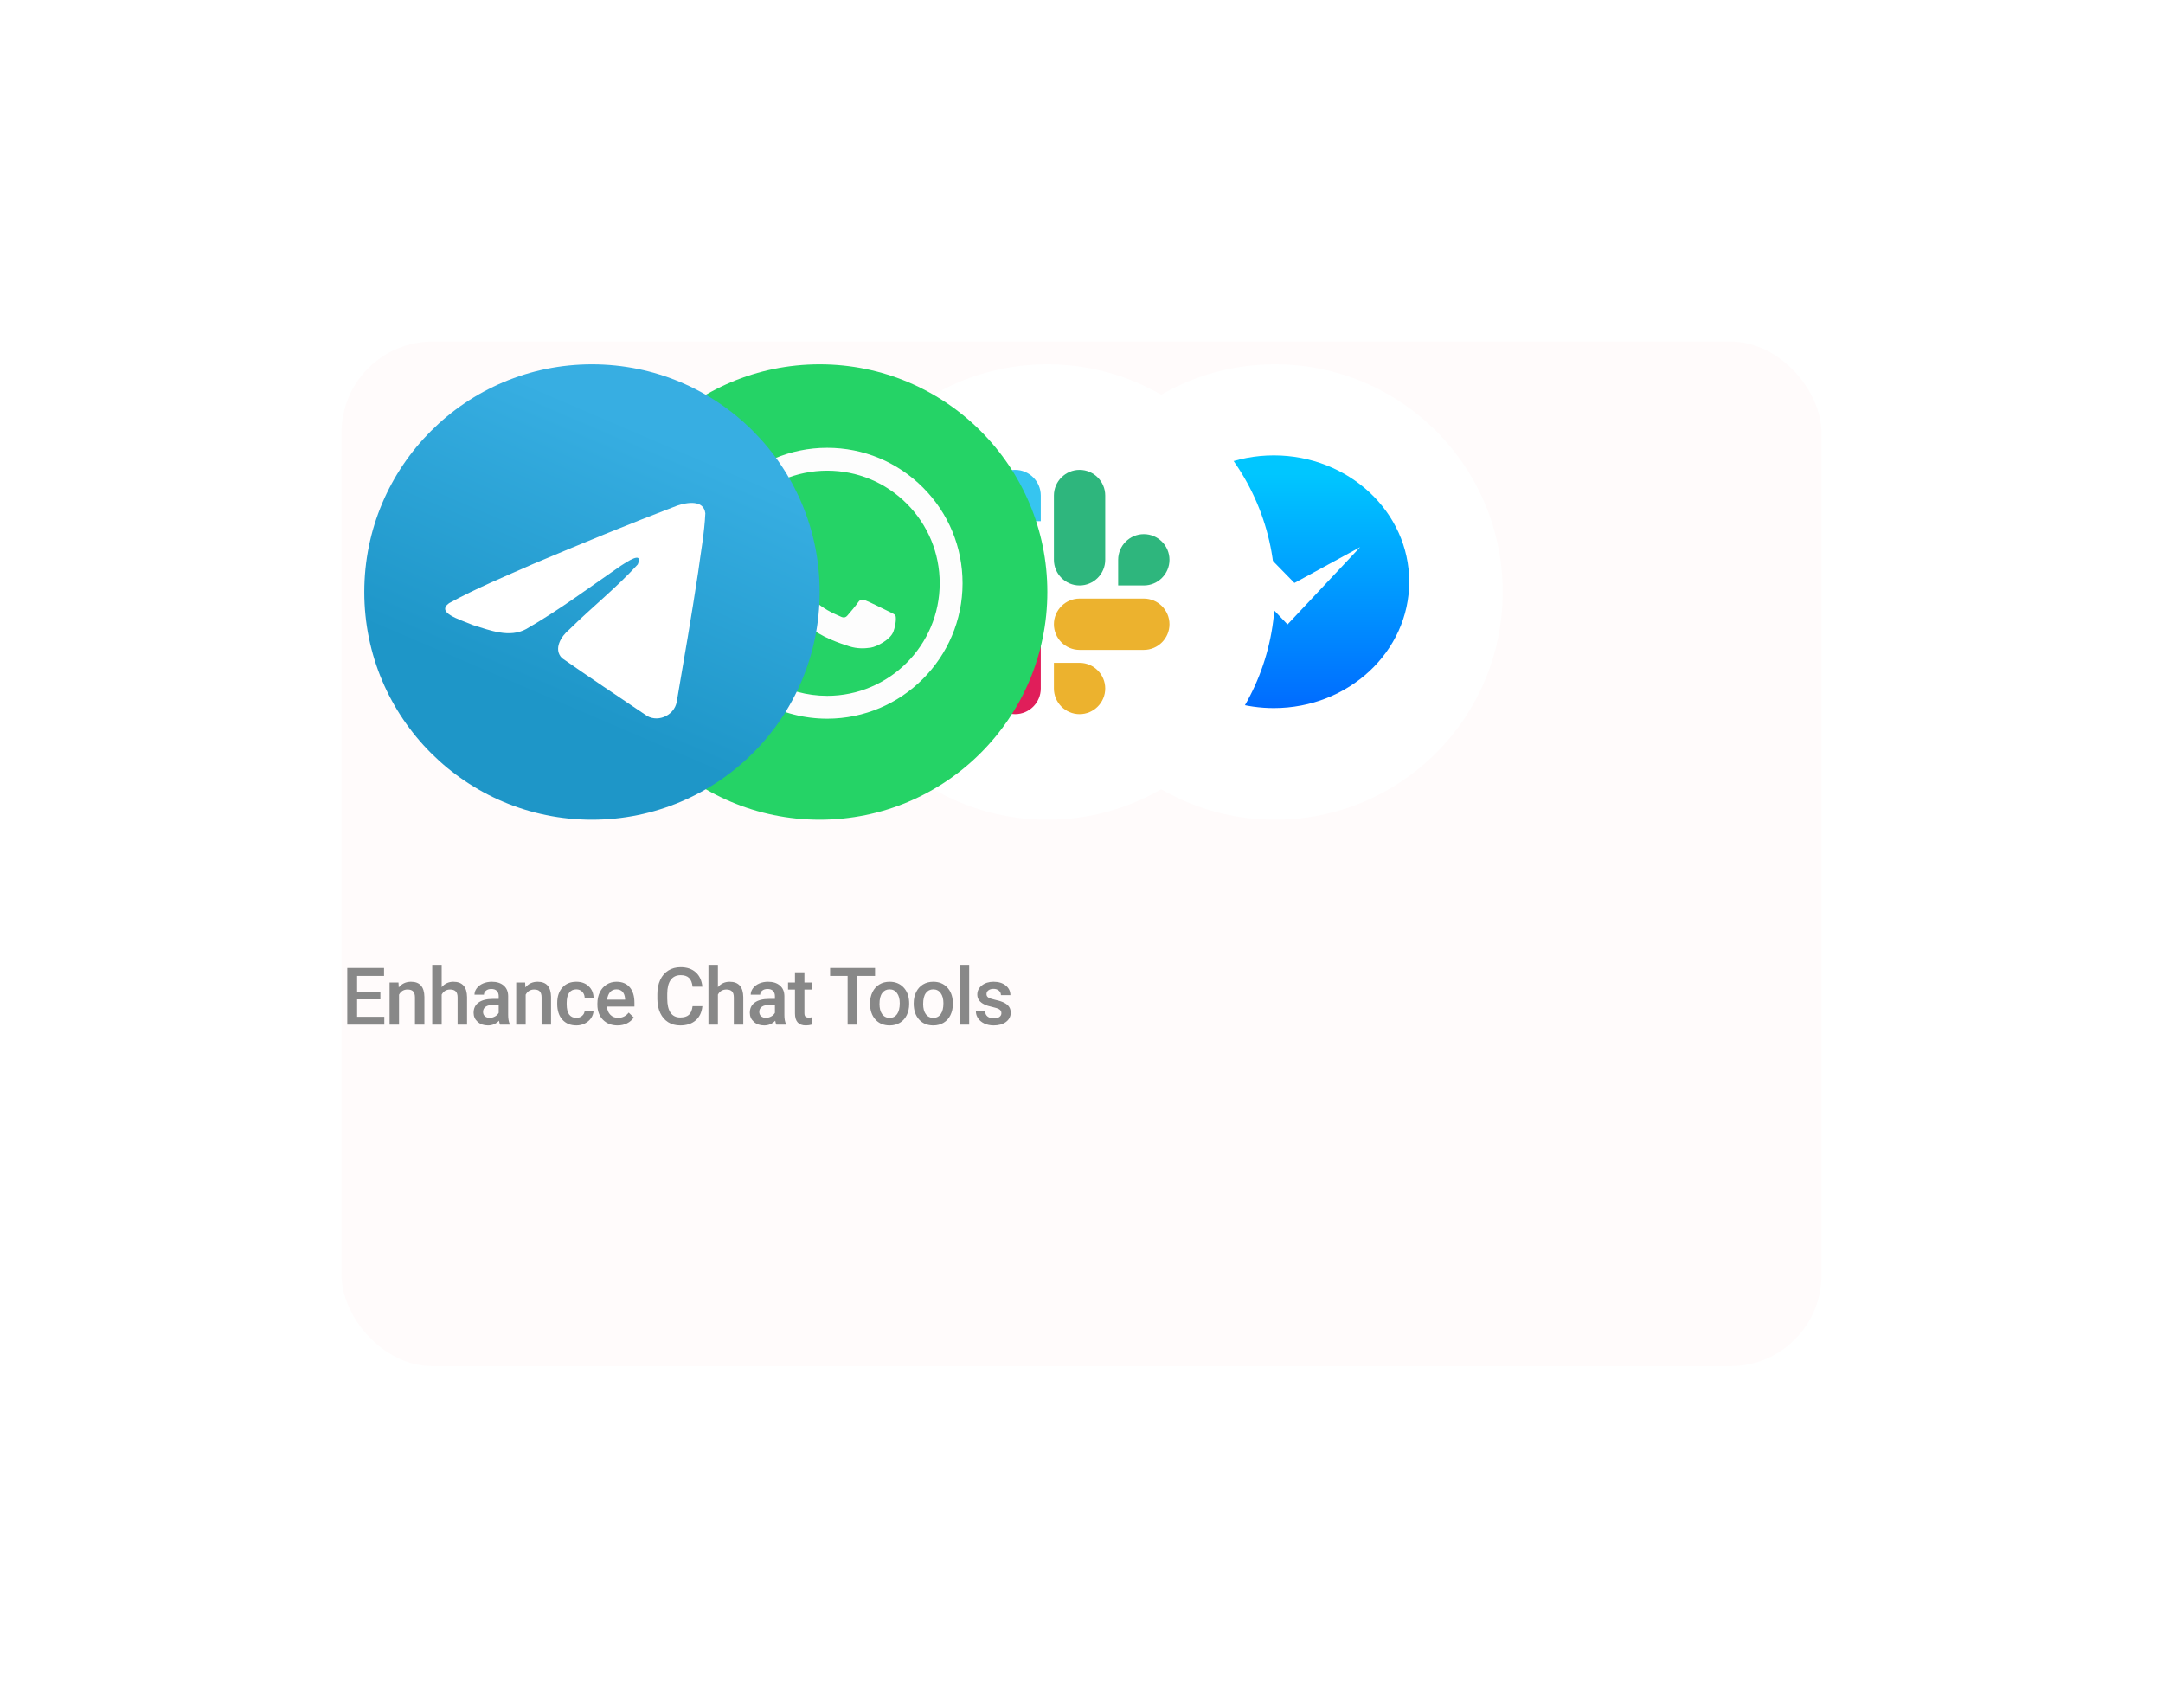 <svg width="380" height="300" viewBox="0 0 380 300" fill="none" xmlns="http://www.w3.org/2000/svg">
<g filter="url(#filter0_d_1505_1517)">
<rect x="30" y="30" width="260" height="180" rx="16" fill="#FFFBFB"/>
</g>
<path d="M66.829 175.557H62.741V178.619H67.519V180H61.012V170.047H67.472V171.441H62.741V174.189H66.829V175.557ZM70.009 172.604L70.056 173.458C70.603 172.797 71.321 172.467 72.21 172.467C73.75 172.467 74.534 173.349 74.561 175.112V180H72.9V175.208C72.9 174.739 72.798 174.392 72.593 174.169C72.392 173.941 72.062 173.827 71.601 173.827C70.931 173.827 70.432 174.13 70.104 174.736V180H68.443V172.604H70.009ZM77.597 173.41C78.14 172.781 78.826 172.467 79.655 172.467C81.232 172.467 82.031 173.367 82.054 175.167V180H80.393V175.229C80.393 174.718 80.281 174.358 80.058 174.148C79.84 173.934 79.516 173.827 79.088 173.827C78.422 173.827 77.925 174.123 77.597 174.716V180H75.936V169.5H77.597V173.41ZM87.859 180C87.786 179.859 87.722 179.629 87.667 179.31C87.139 179.861 86.492 180.137 85.726 180.137C84.983 180.137 84.377 179.925 83.908 179.501C83.438 179.077 83.204 178.553 83.204 177.929C83.204 177.14 83.495 176.536 84.079 176.117C84.666 175.693 85.505 175.481 86.594 175.481H87.613V174.996C87.613 174.613 87.506 174.308 87.291 174.08C87.077 173.848 86.751 173.731 86.314 173.731C85.936 173.731 85.626 173.827 85.384 174.019C85.143 174.205 85.022 174.445 85.022 174.736H83.361C83.361 174.331 83.495 173.952 83.764 173.602C84.033 173.246 84.397 172.968 84.858 172.768C85.323 172.567 85.84 172.467 86.41 172.467C87.275 172.467 87.966 172.686 88.481 173.123C88.996 173.556 89.26 174.167 89.274 174.955V178.291C89.274 178.956 89.367 179.487 89.554 179.884V180H87.859ZM86.034 178.804C86.362 178.804 86.669 178.724 86.956 178.564C87.248 178.405 87.467 178.191 87.613 177.922V176.527H86.717C86.102 176.527 85.639 176.634 85.329 176.849C85.02 177.063 84.865 177.366 84.865 177.758C84.865 178.077 84.969 178.332 85.179 178.523C85.393 178.71 85.678 178.804 86.034 178.804ZM92.255 172.604L92.303 173.458C92.85 172.797 93.568 172.467 94.456 172.467C95.997 172.467 96.781 173.349 96.808 175.112V180H95.147V175.208C95.147 174.739 95.044 174.392 94.839 174.169C94.638 173.941 94.308 173.827 93.848 173.827C93.178 173.827 92.679 174.13 92.351 174.736V180H90.69V172.604H92.255ZM101.245 178.811C101.66 178.811 102.004 178.69 102.277 178.448C102.551 178.207 102.697 177.908 102.715 177.553H104.28C104.262 178.013 104.118 178.444 103.85 178.845C103.581 179.241 103.216 179.556 102.756 179.788C102.296 180.021 101.799 180.137 101.266 180.137C100.231 180.137 99.411 179.802 98.805 179.132C98.199 178.462 97.895 177.537 97.895 176.356V176.186C97.895 175.06 98.196 174.16 98.798 173.485C99.399 172.806 100.22 172.467 101.259 172.467C102.138 172.467 102.854 172.724 103.405 173.239C103.961 173.75 104.253 174.422 104.28 175.256H102.715C102.697 174.832 102.551 174.483 102.277 174.21C102.008 173.937 101.664 173.8 101.245 173.8C100.707 173.8 100.293 173.996 100.001 174.388C99.709 174.775 99.561 175.365 99.557 176.158V176.425C99.557 177.227 99.7 177.826 99.987 178.223C100.279 178.615 100.698 178.811 101.245 178.811ZM108.492 180.137C107.439 180.137 106.585 179.806 105.929 179.146C105.277 178.48 104.951 177.596 104.951 176.493V176.288C104.951 175.55 105.092 174.891 105.375 174.312C105.662 173.729 106.063 173.276 106.578 172.952C107.093 172.629 107.667 172.467 108.301 172.467C109.308 172.467 110.085 172.788 110.632 173.431C111.183 174.073 111.459 174.982 111.459 176.158V176.828H106.626C106.676 177.439 106.879 177.922 107.234 178.277C107.594 178.633 108.045 178.811 108.588 178.811C109.349 178.811 109.969 178.503 110.447 177.888L111.343 178.742C111.046 179.184 110.65 179.528 110.153 179.774C109.661 180.016 109.107 180.137 108.492 180.137ZM108.294 173.8C107.838 173.8 107.469 173.959 107.186 174.278C106.908 174.597 106.731 175.042 106.653 175.611H109.818V175.488C109.782 174.932 109.634 174.513 109.374 174.23C109.114 173.943 108.754 173.8 108.294 173.8ZM123.396 176.76C123.296 177.822 122.904 178.651 122.22 179.248C121.537 179.84 120.627 180.137 119.493 180.137C118.7 180.137 118 179.95 117.394 179.576C116.792 179.198 116.328 178.662 115.999 177.97C115.671 177.277 115.5 176.473 115.487 175.557V174.627C115.487 173.688 115.653 172.861 115.986 172.146C116.318 171.43 116.795 170.879 117.414 170.491C118.039 170.104 118.759 169.91 119.575 169.91C120.673 169.91 121.557 170.209 122.227 170.806C122.897 171.403 123.287 172.246 123.396 173.335H121.673C121.591 172.619 121.382 172.104 121.044 171.79C120.712 171.471 120.222 171.312 119.575 171.312C118.823 171.312 118.244 171.587 117.838 172.139C117.437 172.686 117.232 173.49 117.223 174.552V175.434C117.223 176.509 117.414 177.329 117.797 177.895C118.185 178.46 118.75 178.742 119.493 178.742C120.172 178.742 120.682 178.59 121.024 178.284C121.366 177.979 121.582 177.471 121.673 176.76H123.396ZM126.124 173.41C126.667 172.781 127.352 172.467 128.182 172.467C129.759 172.467 130.558 173.367 130.581 175.167V180H128.92V175.229C128.92 174.718 128.808 174.358 128.585 174.148C128.366 173.934 128.043 173.827 127.614 173.827C126.949 173.827 126.452 174.123 126.124 174.716V180H124.463V169.5H126.124V173.41ZM136.386 180C136.313 179.859 136.249 179.629 136.194 179.31C135.666 179.861 135.019 180.137 134.253 180.137C133.51 180.137 132.904 179.925 132.435 179.501C131.965 179.077 131.73 178.553 131.73 177.929C131.73 177.14 132.022 176.536 132.605 176.117C133.193 175.693 134.032 175.481 135.121 175.481H136.14V174.996C136.14 174.613 136.033 174.308 135.818 174.08C135.604 173.848 135.278 173.731 134.841 173.731C134.463 173.731 134.153 173.827 133.911 174.019C133.67 174.205 133.549 174.445 133.549 174.736H131.888C131.888 174.331 132.022 173.952 132.291 173.602C132.56 173.246 132.924 172.968 133.385 172.768C133.85 172.567 134.367 172.467 134.937 172.467C135.802 172.467 136.493 172.686 137.008 173.123C137.523 173.556 137.787 174.167 137.801 174.955V178.291C137.801 178.956 137.894 179.487 138.081 179.884V180H136.386ZM134.561 178.804C134.889 178.804 135.196 178.724 135.483 178.564C135.775 178.405 135.994 178.191 136.14 177.922V176.527H135.244C134.629 176.527 134.166 176.634 133.856 176.849C133.547 177.063 133.392 177.366 133.392 177.758C133.392 178.077 133.496 178.332 133.706 178.523C133.92 178.71 134.205 178.804 134.561 178.804ZM141.322 170.806V172.604H142.628V173.834H141.322V177.963C141.322 178.245 141.377 178.451 141.486 178.578C141.6 178.701 141.801 178.763 142.088 178.763C142.279 178.763 142.473 178.74 142.669 178.694V179.979C142.29 180.084 141.926 180.137 141.575 180.137C140.299 180.137 139.661 179.433 139.661 178.024V173.834H138.444V172.604H139.661V170.806H141.322ZM153.731 171.441H150.627V180H148.912V171.441H145.835V170.047H153.731V171.441ZM152.85 176.233C152.85 175.509 152.993 174.857 153.28 174.278C153.568 173.695 153.971 173.248 154.49 172.938C155.01 172.624 155.607 172.467 156.281 172.467C157.279 172.467 158.088 172.788 158.708 173.431C159.333 174.073 159.67 174.925 159.72 175.987L159.727 176.377C159.727 177.106 159.585 177.758 159.303 178.332C159.025 178.906 158.624 179.351 158.1 179.665C157.58 179.979 156.979 180.137 156.295 180.137C155.252 180.137 154.415 179.79 153.786 179.098C153.162 178.4 152.85 177.473 152.85 176.315V176.233ZM154.511 176.377C154.511 177.138 154.668 177.735 154.983 178.168C155.297 178.596 155.735 178.811 156.295 178.811C156.856 178.811 157.291 178.592 157.601 178.154C157.915 177.717 158.072 177.076 158.072 176.233C158.072 175.486 157.911 174.894 157.587 174.456C157.268 174.019 156.833 173.8 156.281 173.8C155.739 173.8 155.308 174.016 154.989 174.449C154.67 174.878 154.511 175.52 154.511 176.377ZM160.521 176.233C160.521 175.509 160.664 174.857 160.951 174.278C161.238 173.695 161.642 173.248 162.161 172.938C162.681 172.624 163.278 172.467 163.952 172.467C164.95 172.467 165.759 172.788 166.379 173.431C167.003 174.073 167.34 174.925 167.391 175.987L167.397 176.377C167.397 177.106 167.256 177.758 166.974 178.332C166.696 178.906 166.295 179.351 165.771 179.665C165.251 179.979 164.649 180.137 163.966 180.137C162.922 180.137 162.086 179.79 161.457 179.098C160.833 178.4 160.521 177.473 160.521 176.315V176.233ZM162.182 176.377C162.182 177.138 162.339 177.735 162.653 178.168C162.968 178.596 163.405 178.811 163.966 178.811C164.526 178.811 164.962 178.592 165.271 178.154C165.586 177.717 165.743 177.076 165.743 176.233C165.743 175.486 165.581 174.894 165.258 174.456C164.939 174.019 164.504 173.8 163.952 173.8C163.41 173.8 162.979 174.016 162.66 174.449C162.341 174.878 162.182 175.52 162.182 176.377ZM170.269 180H168.608V169.5H170.269V180ZM175.93 177.99C175.93 177.694 175.807 177.468 175.561 177.313C175.32 177.159 174.916 177.022 174.351 176.903C173.786 176.785 173.314 176.634 172.936 176.452C172.107 176.051 171.692 175.47 171.692 174.709C171.692 174.071 171.961 173.538 172.499 173.109C173.036 172.681 173.72 172.467 174.549 172.467C175.434 172.467 176.147 172.686 176.689 173.123C177.236 173.561 177.509 174.128 177.509 174.825H175.848C175.848 174.506 175.73 174.242 175.493 174.032C175.256 173.818 174.941 173.711 174.549 173.711C174.185 173.711 173.886 173.795 173.654 173.964C173.426 174.132 173.312 174.358 173.312 174.641C173.312 174.896 173.419 175.094 173.633 175.235C173.848 175.377 174.281 175.52 174.932 175.666C175.584 175.807 176.094 175.978 176.463 176.179C176.837 176.375 177.113 176.612 177.291 176.89C177.473 177.168 177.564 177.505 177.564 177.901C177.564 178.567 177.288 179.107 176.737 179.521C176.185 179.932 175.463 180.137 174.57 180.137C173.964 180.137 173.424 180.027 172.95 179.809C172.476 179.59 172.107 179.289 171.842 178.906C171.578 178.523 171.446 178.111 171.446 177.669H173.059C173.082 178.061 173.23 178.364 173.504 178.578C173.777 178.788 174.139 178.893 174.59 178.893C175.028 178.893 175.361 178.811 175.588 178.646C175.816 178.478 175.93 178.259 175.93 177.99Z" fill="#888888"/>
<g filter="url(#filter1_d_1505_1517)">
<path d="M220 140C242.091 140 260 122.091 260 100C260 77.909 242.091 60 220 60C197.909 60 180 77.909 180 100C180 122.091 197.909 140 220 140Z" fill="white"/>
<path d="M204.762 115.402V123.941L212.746 119.402C214.971 120.043 217.337 120.389 219.788 120.389C232.926 120.389 243.575 110.452 243.575 98.195C243.575 85.937 232.926 76 219.788 76C206.65 76 196 85.937 196 98.195C196 105.136 199.415 111.333 204.762 115.402Z" fill="url(#paint0_linear_1505_1517)"/>
<path d="M217.247 92.116L204.419 105.698L216.094 99.293L222.194 105.698L234.95 92.116L223.405 98.409L217.247 92.116Z" fill="white"/>
</g>
<g filter="url(#filter2_d_1505_1517)">
<path d="M140 100C140 77.909 157.909 60 180 60C202.091 60 220 77.909 220 100C220 122.091 202.091 140 180 140C157.909 140 140 122.091 140 100Z" fill="white"/>
<path d="M167.559 105.661C167.559 108.143 165.532 110.169 163.051 110.169C160.57 110.169 158.543 108.143 158.543 105.661C158.543 103.18 160.57 101.153 163.051 101.153H167.559V105.661Z" fill="#E01E5A"/>
<path d="M169.831 105.661C169.831 103.18 171.858 101.153 174.339 101.153C176.82 101.153 178.847 103.18 178.847 105.661V116.949C178.847 119.43 176.82 121.457 174.339 121.457C171.858 121.457 169.831 119.43 169.831 116.949V105.661Z" fill="#E01E5A"/>
<path d="M174.339 87.559C171.858 87.559 169.831 85.532 169.831 83.051C169.831 80.57 171.858 78.543 174.339 78.543C176.82 78.543 178.847 80.57 178.847 83.051V87.559H174.339Z" fill="#36C5F0"/>
<path d="M174.339 89.831C176.82 89.831 178.847 91.858 178.847 94.339C178.847 96.82 176.82 98.847 174.339 98.847H163.051C160.57 98.847 158.543 96.82 158.543 94.339C158.543 91.858 160.57 89.831 163.051 89.831H174.339Z" fill="#36C5F0"/>
<path d="M192.441 94.339C192.441 91.858 194.468 89.831 196.949 89.831C199.43 89.831 201.457 91.858 201.457 94.339C201.457 96.82 199.43 98.847 196.949 98.847H192.441V94.339Z" fill="#2EB67D"/>
<path d="M190.169 94.339C190.169 96.82 188.142 98.847 185.661 98.847C183.18 98.847 181.153 96.82 181.153 94.339V83.051C181.153 80.57 183.18 78.543 185.661 78.543C188.142 78.543 190.169 80.57 190.169 83.051V94.339Z" fill="#2EB67D"/>
<path d="M185.661 112.441C188.142 112.441 190.169 114.468 190.169 116.949C190.169 119.43 188.142 121.457 185.661 121.457C183.18 121.457 181.153 119.43 181.153 116.949V112.441H185.661Z" fill="#ECB22E"/>
<path d="M185.661 110.169C183.18 110.169 181.153 108.143 181.153 105.661C181.153 103.18 183.18 101.153 185.661 101.153H196.949C199.43 101.153 201.457 103.18 201.457 105.661C201.457 108.143 199.43 110.169 196.949 110.169H185.661Z" fill="#ECB22E"/>
</g>
<g filter="url(#filter3_d_1505_1517)">
<path d="M140 140C162.091 140 180 122.091 180 100C180 77.909 162.091 60 140 60C117.909 60 100 77.909 100 100C100 122.091 117.909 140 140 140Z" fill="#25D366"/>
<path fill-rule="evenodd" clip-rule="evenodd" d="M141.318 122.254H141.309C137.328 122.253 133.416 121.254 129.942 119.359L117.333 122.667L120.708 110.341C118.626 106.734 117.531 102.643 117.533 98.451C117.538 85.336 128.208 74.667 141.318 74.667C147.681 74.669 153.653 77.147 158.144 81.642C162.634 86.138 165.106 92.114 165.104 98.469C165.098 111.581 154.432 122.249 141.318 122.254ZM130.526 115.053L131.248 115.482C134.284 117.283 137.763 118.236 141.31 118.237H141.318C152.215 118.237 161.083 109.369 161.088 98.468C161.09 93.185 159.035 88.219 155.303 84.482C151.57 80.745 146.607 78.686 141.326 78.684C130.422 78.684 121.553 87.552 121.549 98.452C121.547 102.187 122.592 105.825 124.571 108.973L125.041 109.721L123.044 117.016L130.526 115.053ZM152.487 103.59C152.902 103.791 153.182 103.926 153.301 104.125C153.45 104.373 153.45 105.563 152.955 106.952C152.459 108.34 150.085 109.607 148.943 109.777C147.919 109.93 146.624 109.994 145.2 109.542C144.337 109.268 143.23 108.902 141.812 108.29C136.24 105.884 132.475 100.484 131.763 99.463C131.714 99.392 131.679 99.342 131.659 99.316L131.654 99.31C131.34 98.89 129.233 96.078 129.233 93.168C129.233 90.43 130.577 88.996 131.196 88.335C131.239 88.29 131.278 88.248 131.313 88.21C131.857 87.615 132.501 87.466 132.897 87.466C133.294 87.466 133.69 87.47 134.036 87.487C134.079 87.49 134.124 87.489 134.17 87.489C134.516 87.487 134.948 87.484 135.374 88.508C135.537 88.901 135.777 89.485 136.03 90.101C136.542 91.346 137.107 92.721 137.206 92.921C137.355 93.218 137.454 93.565 137.256 93.962C137.226 94.021 137.198 94.077 137.172 94.131C137.023 94.435 136.914 94.658 136.661 94.953C136.562 95.069 136.459 95.194 136.357 95.319C136.152 95.568 135.948 95.817 135.77 95.994C135.472 96.291 135.163 96.612 135.509 97.207C135.856 97.802 137.049 99.748 138.815 101.324C140.715 103.018 142.365 103.734 143.202 104.097C143.365 104.168 143.498 104.225 143.595 104.274C144.189 104.572 144.536 104.522 144.882 104.125C145.229 103.729 146.368 102.39 146.764 101.795C147.16 101.2 147.557 101.299 148.101 101.498C148.646 101.696 151.568 103.134 152.162 103.431C152.278 103.489 152.387 103.542 152.487 103.59Z" fill="#FDFDFD"/>
</g>
<g filter="url(#filter4_d_1505_1517)">
<path d="M100 140C122.091 140 140 122.091 140 100C140 77.909 122.091 60 100 60C77.909 60 60 77.909 60 100C60 122.091 77.909 140 100 140Z" fill="url(#paint1_linear_1505_1517)"/>
<path d="M74.897 101.957C79.573 99.381 84.793 97.231 89.67 95.071C98.06 91.532 106.484 88.054 114.992 84.816C116.648 84.265 119.622 83.725 119.914 86.178C119.754 89.651 119.097 93.103 118.647 96.556C117.503 104.148 116.181 111.714 114.892 119.281C114.447 121.801 111.29 123.106 109.27 121.493C104.414 118.214 99.522 114.966 94.728 111.61C93.158 110.015 94.614 107.724 96.016 106.584C100.015 102.643 104.256 99.295 108.046 95.15C109.069 92.681 106.048 94.762 105.052 95.4C99.577 99.172 94.237 103.175 88.465 106.491C85.516 108.114 82.08 106.727 79.133 105.821C76.49 104.727 72.618 103.625 74.897 101.957L74.897 101.957Z" fill="white"/>
</g>
<defs>
<filter id="filter0_d_1505_1517" x="0" y="0" width="380" height="300" filterUnits="userSpaceOnUse" color-interpolation-filters="sRGB">
<feFlood flood-opacity="0" result="BackgroundImageFix"/>
<feColorMatrix in="SourceAlpha" type="matrix" values="0 0 0 0 0 0 0 0 0 0 0 0 0 0 0 0 0 0 127 0" result="hardAlpha"/>
<feOffset dx="30" dy="30"/>
<feGaussianBlur stdDeviation="30"/>
<feColorMatrix type="matrix" values="0 0 0 0 0.333 0 0 0 0 0.333 0 0 0 0 0.333 0 0 0 0.1 0"/>
<feBlend mode="normal" in2="BackgroundImageFix" result="effect1_dropShadow_1505_1517"/>
<feBlend mode="normal" in="SourceGraphic" in2="effect1_dropShadow_1505_1517" result="shape"/>
</filter>
<filter id="filter1_d_1505_1517" x="170" y="50" width="108" height="108" filterUnits="userSpaceOnUse" color-interpolation-filters="sRGB">
<feFlood flood-opacity="0" result="BackgroundImageFix"/>
<feColorMatrix in="SourceAlpha" type="matrix" values="0 0 0 0 0 0 0 0 0 0 0 0 0 0 0 0 0 0 127 0" result="hardAlpha"/>
<feOffset dx="4" dy="4"/>
<feGaussianBlur stdDeviation="7"/>
<feColorMatrix type="matrix" values="0 0 0 0 0 0 0 0 0 0 0 0 0 0 0 0 0 0 0.09 0"/>
<feBlend mode="normal" in2="BackgroundImageFix" result="effect1_dropShadow_1505_1517"/>
<feBlend mode="normal" in="SourceGraphic" in2="effect1_dropShadow_1505_1517" result="shape"/>
</filter>
<filter id="filter2_d_1505_1517" x="130" y="50" width="108" height="108" filterUnits="userSpaceOnUse" color-interpolation-filters="sRGB">
<feFlood flood-opacity="0" result="BackgroundImageFix"/>
<feColorMatrix in="SourceAlpha" type="matrix" values="0 0 0 0 0 0 0 0 0 0 0 0 0 0 0 0 0 0 127 0" result="hardAlpha"/>
<feOffset dx="4" dy="4"/>
<feGaussianBlur stdDeviation="7"/>
<feColorMatrix type="matrix" values="0 0 0 0 0 0 0 0 0 0 0 0 0 0 0 0 0 0 0.09 0"/>
<feBlend mode="normal" in2="BackgroundImageFix" result="effect1_dropShadow_1505_1517"/>
<feBlend mode="normal" in="SourceGraphic" in2="effect1_dropShadow_1505_1517" result="shape"/>
</filter>
<filter id="filter3_d_1505_1517" x="90" y="50" width="108" height="108" filterUnits="userSpaceOnUse" color-interpolation-filters="sRGB">
<feFlood flood-opacity="0" result="BackgroundImageFix"/>
<feColorMatrix in="SourceAlpha" type="matrix" values="0 0 0 0 0 0 0 0 0 0 0 0 0 0 0 0 0 0 127 0" result="hardAlpha"/>
<feOffset dx="4" dy="4"/>
<feGaussianBlur stdDeviation="7"/>
<feColorMatrix type="matrix" values="0 0 0 0 0 0 0 0 0 0 0 0 0 0 0 0 0 0 0.09 0"/>
<feBlend mode="normal" in2="BackgroundImageFix" result="effect1_dropShadow_1505_1517"/>
<feBlend mode="normal" in="SourceGraphic" in2="effect1_dropShadow_1505_1517" result="shape"/>
</filter>
<filter id="filter4_d_1505_1517" x="50" y="50" width="108" height="108" filterUnits="userSpaceOnUse" color-interpolation-filters="sRGB">
<feFlood flood-opacity="0" result="BackgroundImageFix"/>
<feColorMatrix in="SourceAlpha" type="matrix" values="0 0 0 0 0 0 0 0 0 0 0 0 0 0 0 0 0 0 127 0" result="hardAlpha"/>
<feOffset dx="4" dy="4"/>
<feGaussianBlur stdDeviation="7"/>
<feColorMatrix type="matrix" values="0 0 0 0 0 0 0 0 0 0 0 0 0 0 0 0 0 0 0.09 0"/>
<feBlend mode="normal" in2="BackgroundImageFix" result="effect1_dropShadow_1505_1517"/>
<feBlend mode="normal" in="SourceGraphic" in2="effect1_dropShadow_1505_1517" result="shape"/>
</filter>
<linearGradient id="paint0_linear_1505_1517" x1="198.655" y1="79.241" x2="198.655" y2="121.831" gradientUnits="userSpaceOnUse">
<stop stop-color="#00C6FF"/>
<stop offset="1" stop-color="#0068FF"/>
</linearGradient>
<linearGradient id="paint1_linear_1505_1517" x1="90.005" y1="63.336" x2="70.005" y2="110" gradientUnits="userSpaceOnUse">
<stop stop-color="#37AEE2"/>
<stop offset="1" stop-color="#1E96C8"/>
</linearGradient>
</defs>
</svg>

